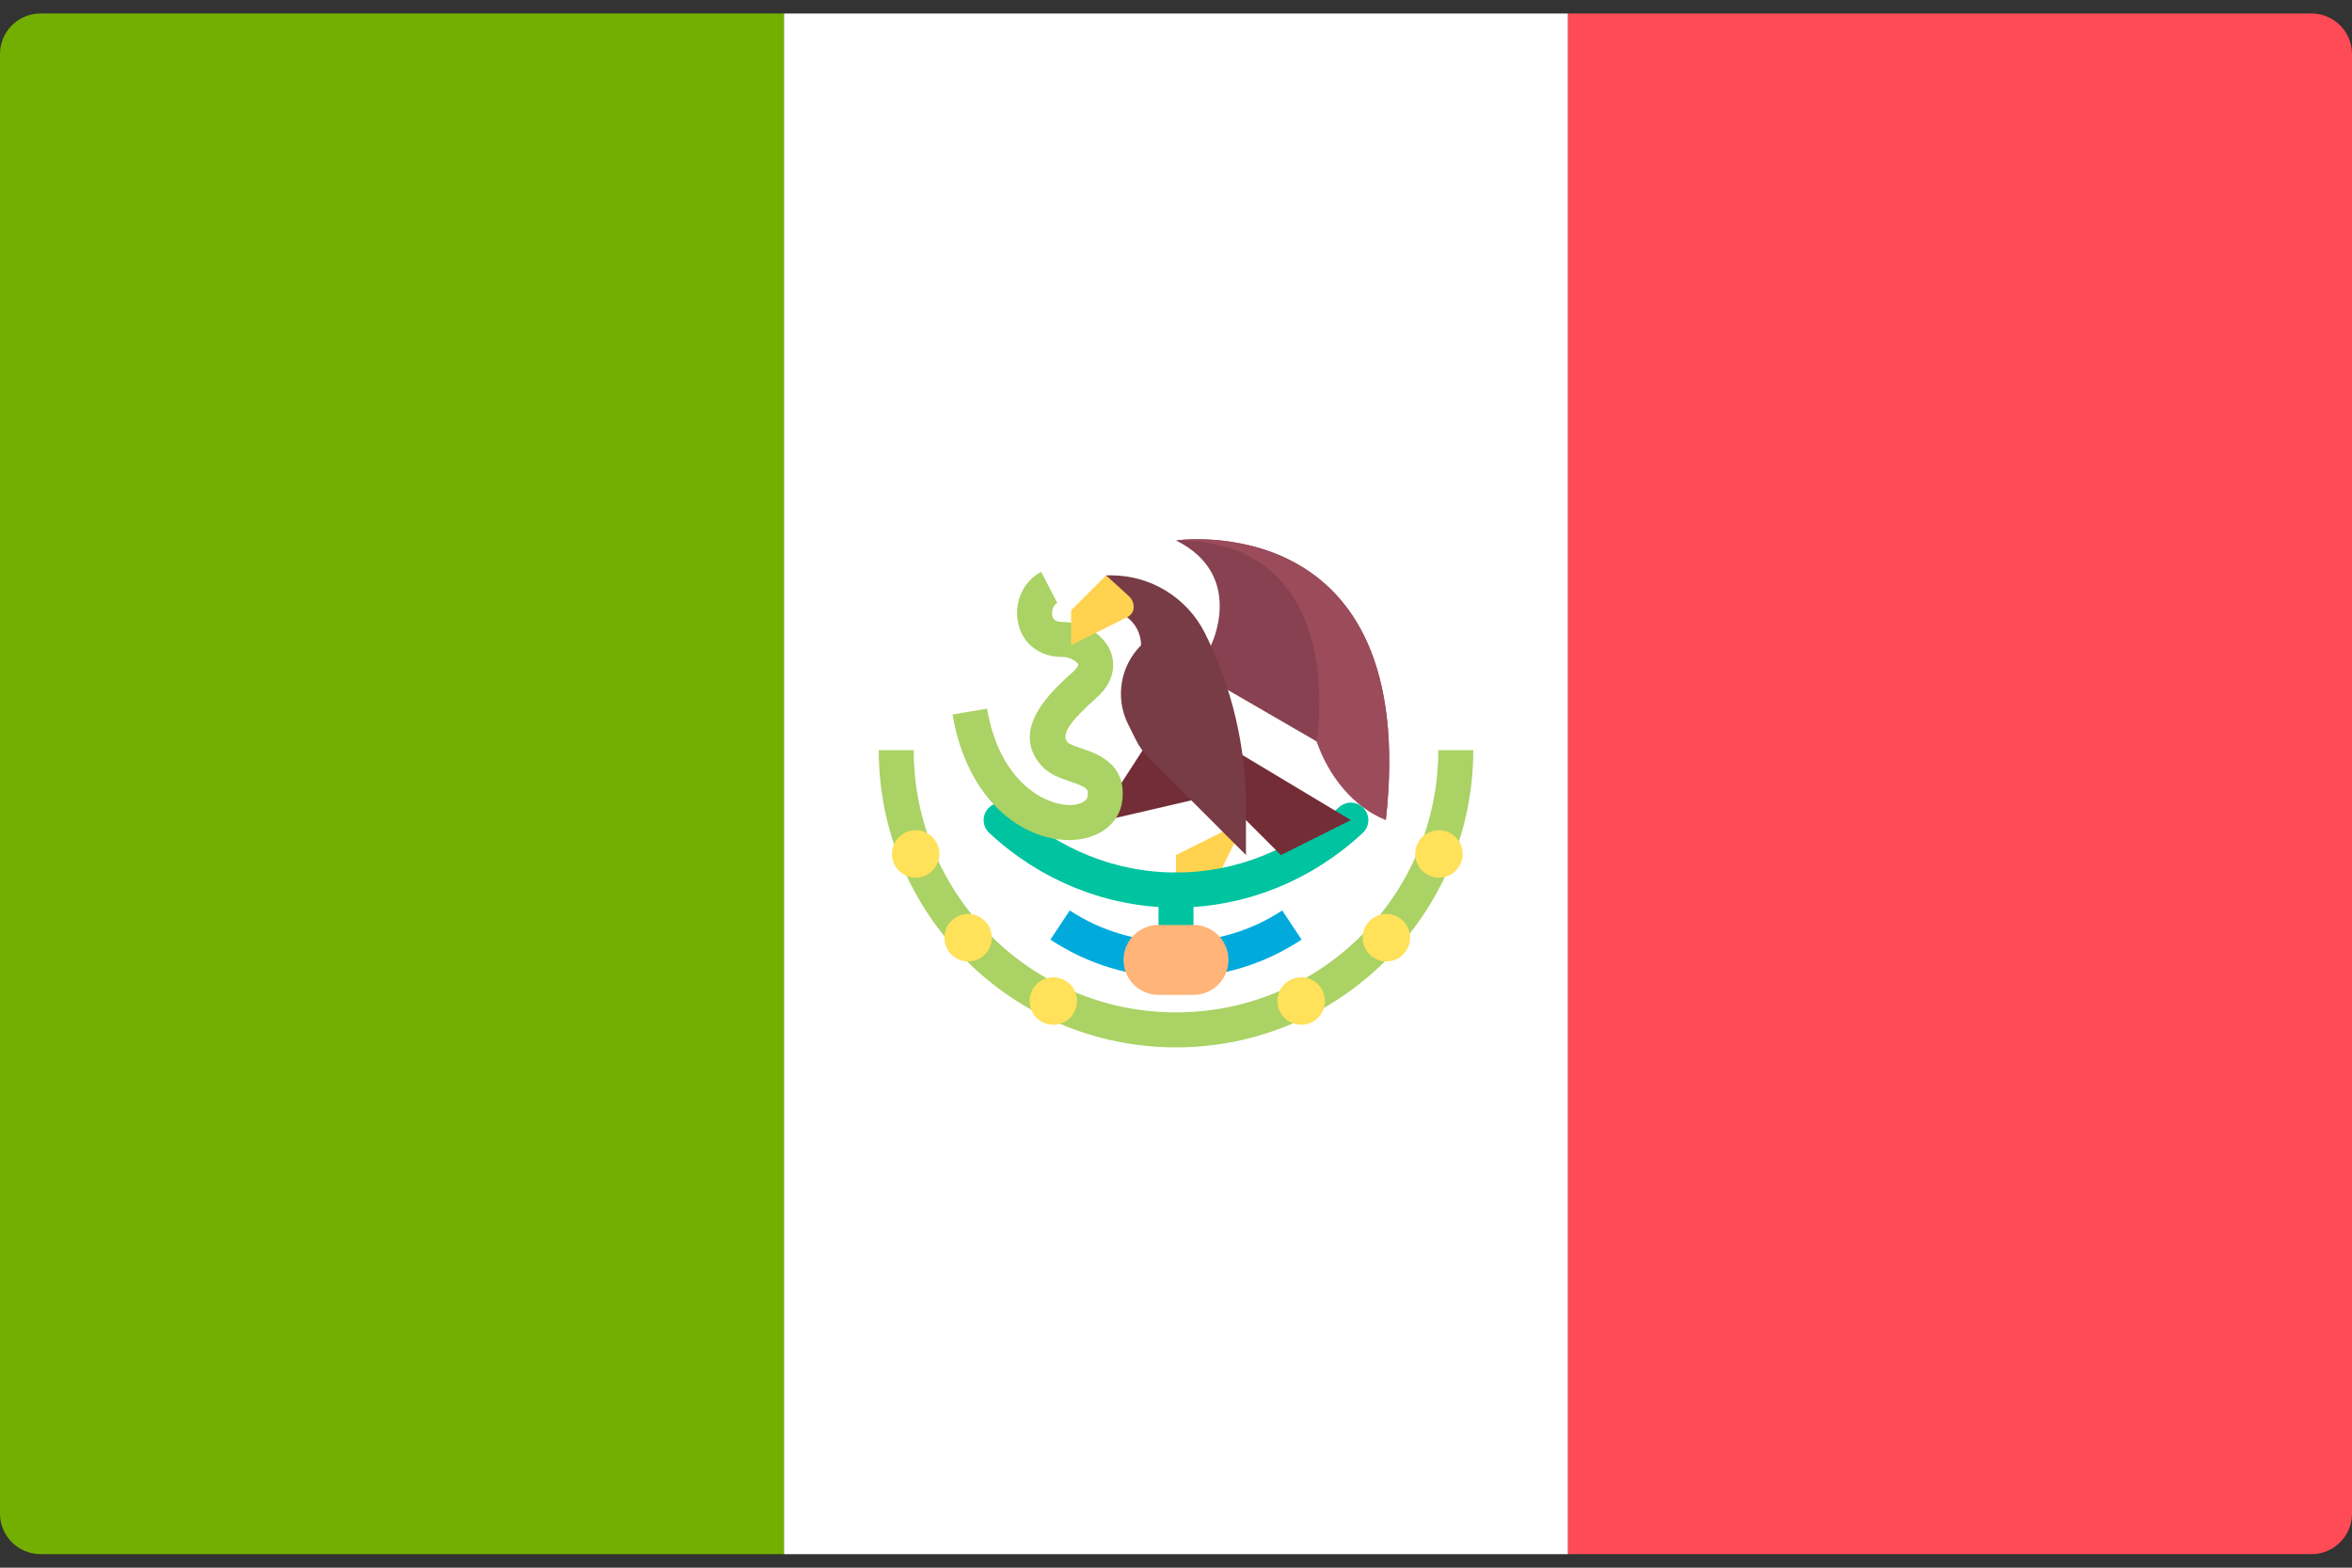 <svg width="48" height="32" viewBox="0 0 48 32" fill="none" xmlns="http://www.w3.org/2000/svg">
<rect x="0" y="0" width="48" height="32" fill="#333333" stroke="none"/>
<g clip-path="url(#clip0_11_4843)">
<path d="M16 31.723H0.828C0.371 31.723 0 31.353 0 30.896V1.103C0 0.646 0.371 0.275 0.828 0.275H16V31.723Z" fill="#73AF00"/>
<path d="M32.001 0.276H16V31.724H32.001V0.276Z" fill="white"/>
<path d="M47.172 31.724H32V0.275H47.172C47.629 0.275 48 0.646 48 1.103V30.896C48 31.353 47.629 31.724 47.172 31.724Z" fill="#FF4B55"/>
<path d="M25.427 16.74L24 17.454V18.168H24.714L25.427 16.74Z" fill="#FFD250"/>
<path d="M24 19.952C23.803 19.952 23.643 19.792 23.643 19.595V18.168C23.643 17.971 23.803 17.811 24 17.811C24.197 17.811 24.357 17.971 24.357 18.168V19.595C24.357 19.792 24.197 19.952 24 19.952Z" fill="#00C3A0"/>
<path d="M24 18.525C22.599 18.525 21.245 17.984 20.189 17.002C20.044 16.868 20.036 16.642 20.17 16.498C20.305 16.354 20.531 16.346 20.674 16.479C21.598 17.338 22.779 17.811 24 17.811C25.221 17.811 26.402 17.338 27.326 16.479C27.47 16.346 27.695 16.353 27.83 16.498C27.964 16.642 27.956 16.868 27.811 17.002C26.755 17.984 25.402 18.525 24 18.525Z" fill="#00C3A0"/>
<path d="M24 19.952C23.085 19.952 22.199 19.685 21.437 19.179L21.832 18.584C23.12 19.44 24.88 19.44 26.167 18.584L26.563 19.179C25.801 19.685 24.915 19.952 24 19.952Z" fill="#00AADC"/>
<path d="M23.435 15.134L22.647 16.354L22.513 16.755L24.565 16.279L23.435 15.134Z" fill="#732D37"/>
<path d="M21.816 17.147C20.873 17.147 19.741 16.353 19.44 14.585L20.144 14.465C20.394 15.936 21.299 16.435 21.842 16.433C22.009 16.429 22.182 16.371 22.196 16.253C22.212 16.113 22.216 16.079 21.843 15.953C21.64 15.884 21.41 15.807 21.248 15.622C20.596 14.877 21.48 14.088 21.904 13.709C21.979 13.642 22.01 13.585 22.002 13.563C21.979 13.502 21.839 13.41 21.681 13.41C21.227 13.41 20.883 13.154 20.784 12.742C20.68 12.315 20.876 11.866 21.249 11.673L21.577 12.307C21.489 12.352 21.455 12.481 21.477 12.573C21.486 12.61 21.507 12.696 21.681 12.696C22.118 12.696 22.534 12.954 22.669 13.309C22.727 13.46 22.814 13.853 22.38 14.241C21.911 14.66 21.63 14.975 21.786 15.152C21.821 15.192 21.972 15.243 22.072 15.277C22.393 15.386 22.991 15.588 22.905 16.335C22.852 16.805 22.432 17.131 21.862 17.147C21.846 17.147 21.831 17.147 21.816 17.147Z" fill="#AAD264"/>
<path d="M24.714 13.172C24.714 13.172 25.427 11.744 24 11.031C24 11.031 28.996 10.317 28.282 16.74L28.282 16.74C27.814 16.365 27.118 15.68 26.87 15.134L24.714 13.885V13.172Z" fill="#874150"/>
<path d="M24 14.599L27.568 16.74C27.568 16.74 27.568 16.74 26.141 17.454L24 15.313V14.599Z" fill="#732D37"/>
<path d="M22.573 12.457C22.967 12.457 23.287 12.777 23.287 13.171L23.286 13.172C22.86 13.598 22.754 14.248 23.024 14.787L23.185 15.109C23.252 15.244 23.341 15.367 23.447 15.473L25.428 17.453V16.467C25.428 15.238 25.142 14.026 24.592 12.927C24.229 12.202 23.488 11.744 22.677 11.744H22.573V12.458H22.573V12.457Z" fill="#783C46"/>
<path d="M22.573 11.745L21.859 12.458V13.172C21.859 13.172 22.708 12.742 22.994 12.604C23.194 12.509 23.158 12.282 23.043 12.173C22.953 12.088 22.573 11.745 22.573 11.745Z" fill="#FFD250"/>
<path d="M24 21.379C20.655 21.379 17.934 18.658 17.934 15.313H18.647C18.647 18.264 21.048 20.665 24 20.665C26.952 20.665 29.353 18.264 29.353 15.313H30.067C30.066 18.658 27.345 21.379 24 21.379Z" fill="#AAD264"/>
<path d="M18.686 17.915C18.954 17.915 19.171 17.698 19.171 17.431C19.171 17.163 18.954 16.946 18.686 16.946C18.419 16.946 18.202 17.163 18.202 17.431C18.202 17.698 18.419 17.915 18.686 17.915Z" fill="#FFE15A"/>
<path d="M19.757 19.625C20.025 19.625 20.241 19.408 20.241 19.14C20.241 18.873 20.025 18.656 19.757 18.656C19.49 18.656 19.273 18.873 19.273 19.14C19.273 19.408 19.49 19.625 19.757 19.625Z" fill="#FFE15A"/>
<path d="M21.496 20.918C21.763 20.918 21.98 20.701 21.98 20.433C21.98 20.166 21.763 19.949 21.496 19.949C21.228 19.949 21.012 20.166 21.012 20.433C21.012 20.701 21.228 20.918 21.496 20.918Z" fill="#FFE15A"/>
<path d="M29.365 17.915C29.633 17.915 29.85 17.698 29.85 17.431C29.85 17.163 29.633 16.946 29.365 16.946C29.098 16.946 28.881 17.163 28.881 17.431C28.881 17.698 29.098 17.915 29.365 17.915Z" fill="#FFE15A"/>
<path d="M28.294 19.625C28.561 19.625 28.778 19.408 28.778 19.14C28.778 18.873 28.561 18.656 28.294 18.656C28.026 18.656 27.81 18.873 27.81 19.14C27.81 19.408 28.026 19.625 28.294 19.625Z" fill="#FFE15A"/>
<path d="M26.555 20.918C26.822 20.918 27.039 20.701 27.039 20.433C27.039 20.166 26.822 19.949 26.555 19.949C26.287 19.949 26.07 20.166 26.07 20.433C26.07 20.701 26.287 20.918 26.555 20.918Z" fill="#FFE15A"/>
<path d="M24.357 20.308H23.643C23.249 20.308 22.929 19.988 22.929 19.594C22.929 19.2 23.249 18.881 23.643 18.881H24.357C24.751 18.881 25.071 19.2 25.071 19.594C25.071 19.989 24.751 20.308 24.357 20.308Z" fill="#FFB478"/>
<path d="M26.87 15.134C27.108 15.833 27.613 16.473 28.282 16.74L28.282 16.74C28.996 10.317 24 11.031 24 11.031C27.568 11.031 26.87 15.134 26.87 15.134Z" fill="#9B4B5A"/>
</g>
<defs>
<clipPath id="clip0_11_4843">
<rect width="48" height="32" fill="white"/>
</clipPath>
</defs>
</svg>
